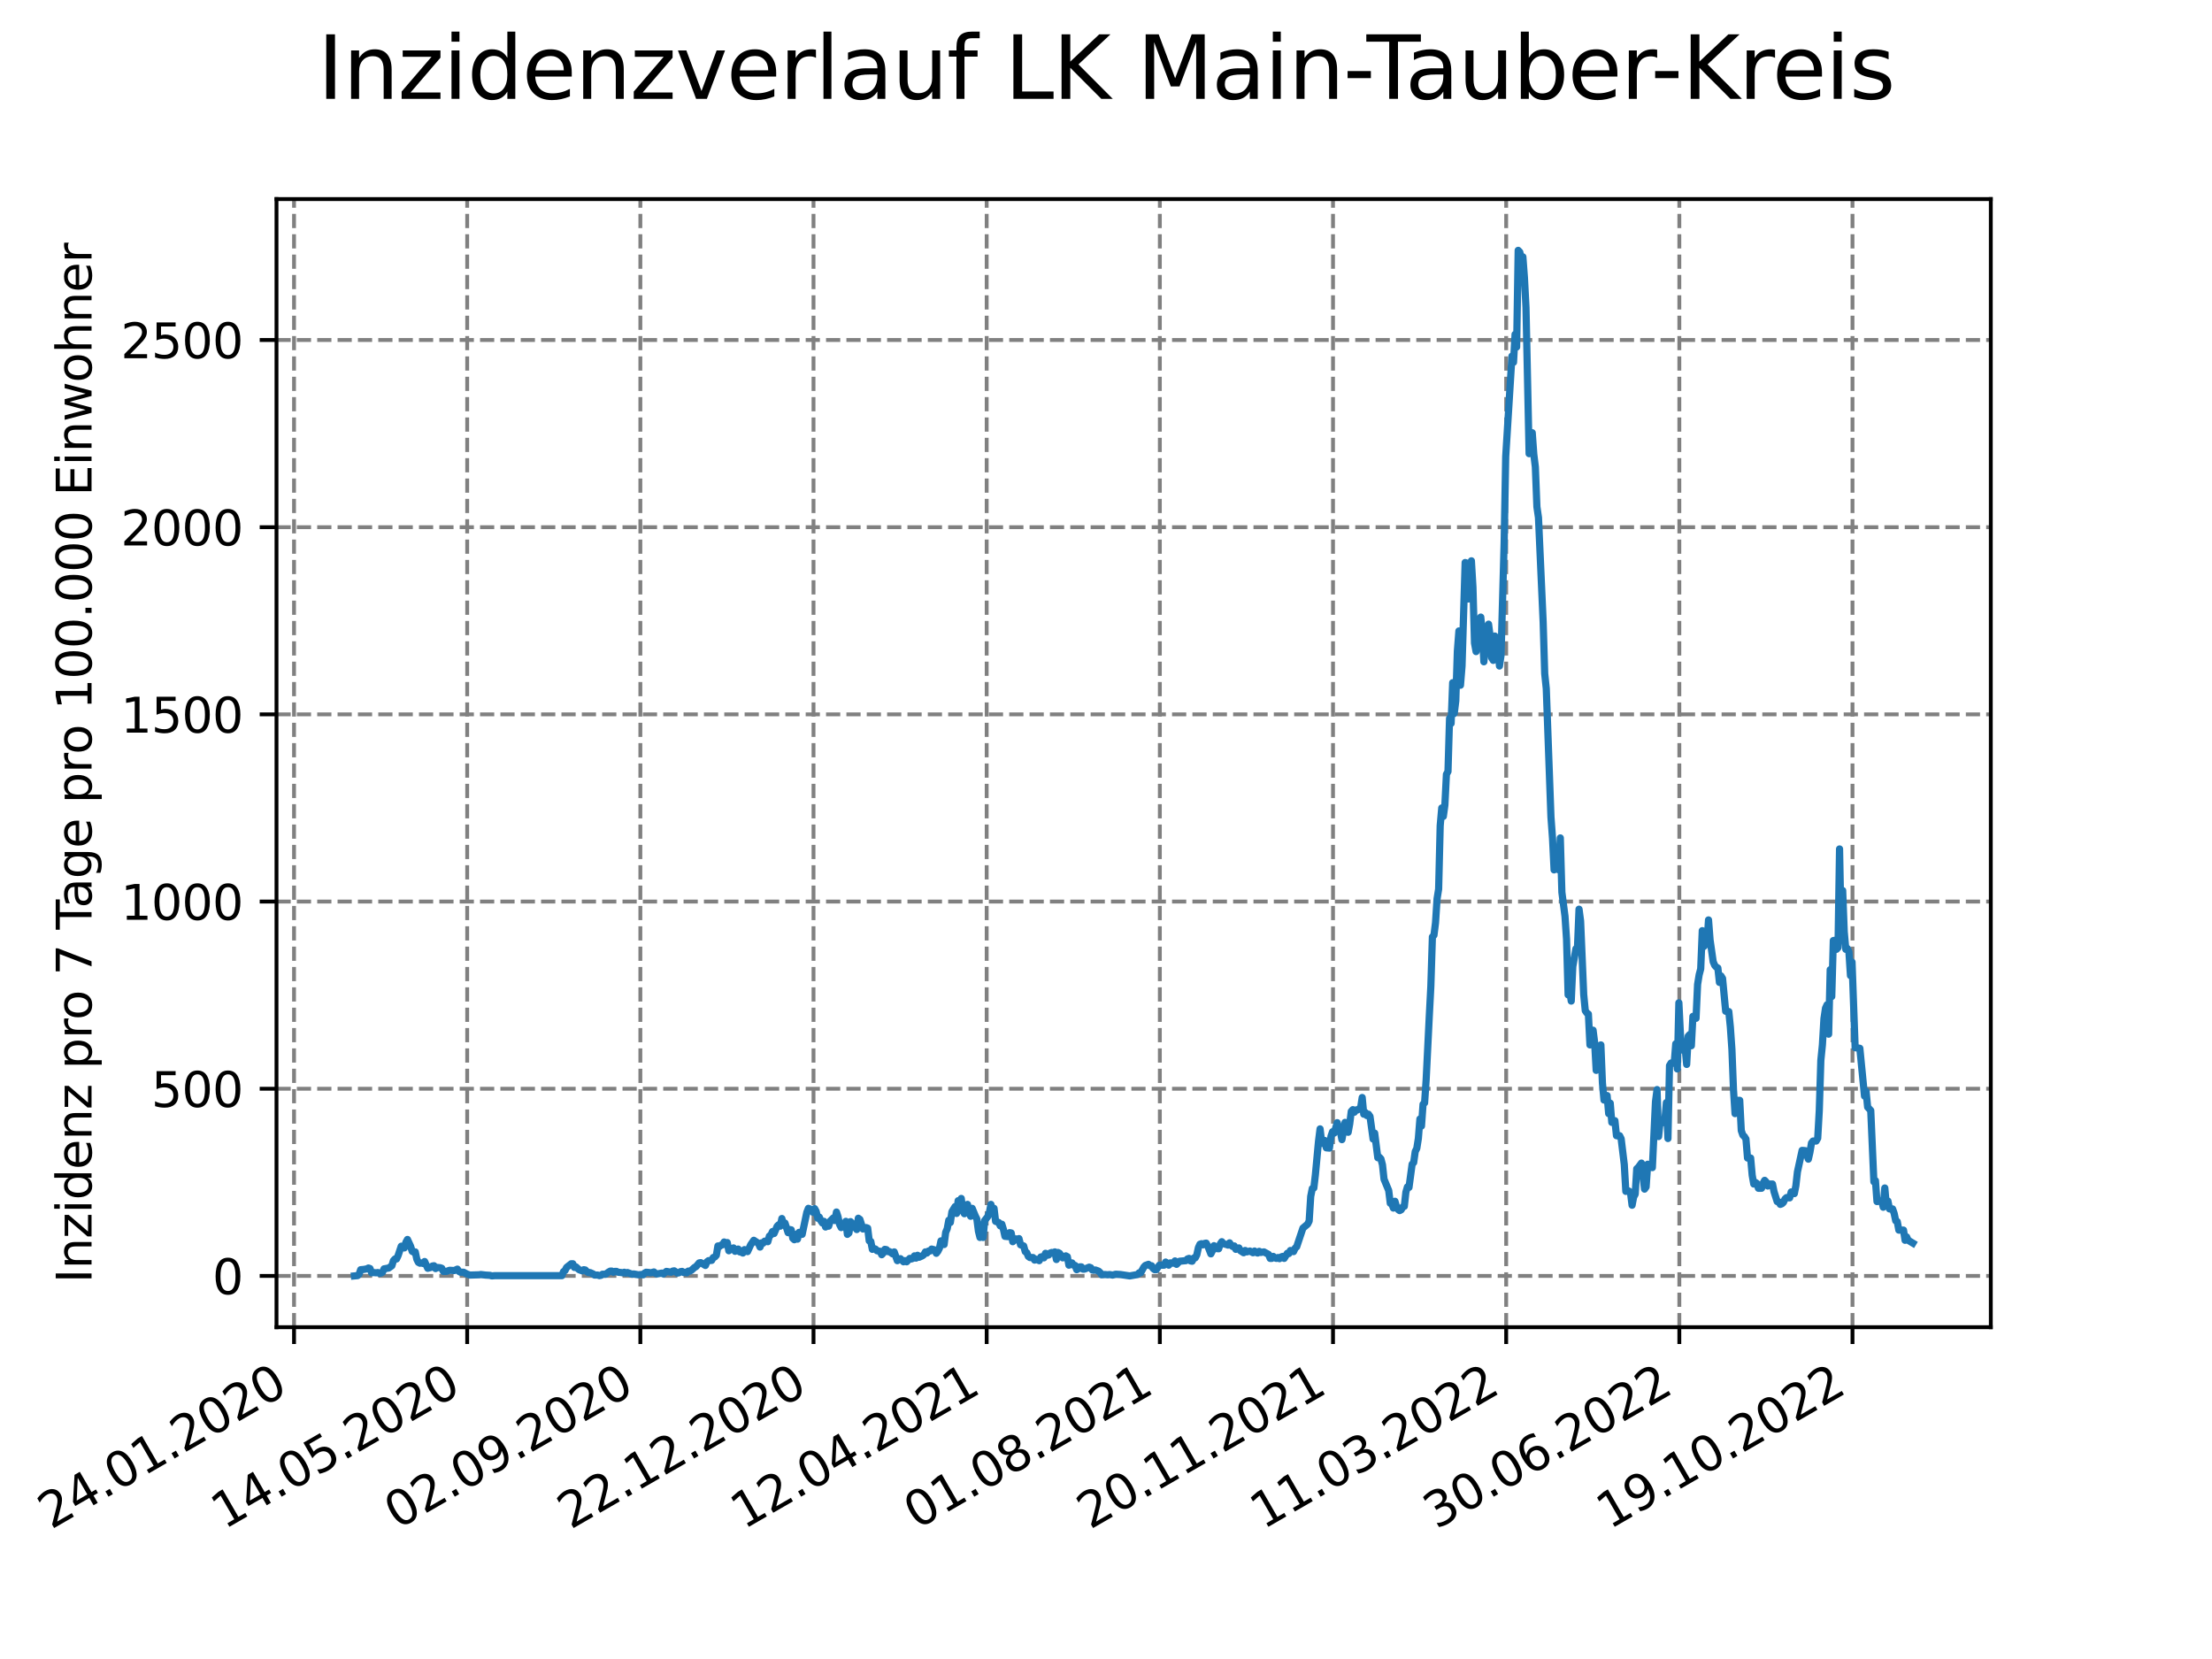 <?xml version="1.0" encoding="utf-8" standalone="no"?>
<!DOCTYPE svg PUBLIC "-//W3C//DTD SVG 1.1//EN"
  "http://www.w3.org/Graphics/SVG/1.1/DTD/svg11.dtd">
<svg xmlns:xlink="http://www.w3.org/1999/xlink" width="460.8pt" height="345.6pt" viewBox="0 0 460.8 345.6" xmlns="http://www.w3.org/2000/svg" version="1.1">
 <defs>
  <style type="text/css">*{stroke-linejoin: round; stroke-linecap: butt}</style>
 </defs>
 <g id="figure_1">
  <g id="patch_1">
   <path d="M 0 345.6 
L 460.8 345.6 
L 460.8 0 
L 0 0 
z
" style="fill: #ffffff"/>
  </g>
  <g id="axes_1">
   <g id="patch_2">
    <path d="M 57.6 276.48 
L 414.72 276.48 
L 414.72 41.472 
L 57.6 41.472 
z
" style="fill: #ffffff"/>
   </g>
   <g id="matplotlib.axis_1">
    <g id="xtick_1">
     <g id="line2d_1">
      <path d="M 61.253 276.48 
L 61.253 41.472 
" clip-path="url(#p95cd5db059)" style="fill: none; stroke-dasharray: 2.96,1.28; stroke-dashoffset: 0; stroke: #808080; stroke-width: 0.8"/>
     </g>
     <g id="line2d_2">
      <defs>
       <path id="m887c479c91" d="M 0 0 
L 0 3.5 
" style="stroke: #000000; stroke-width: 0.8"/>
      </defs>
      <g>
       <use xlink:href="#m887c479c91" x="61.253" y="276.48" style="stroke: #000000; stroke-width: 0.8"/>
      </g>
     </g>
     <g id="text_1">
      <!-- 24.01.2020 -->
      <g transform="translate(10.628 318.689) rotate(-30) scale(0.1 -0.1)">
       <defs>
        <path id="DejaVuSans-32" d="M 1228 531 
L 3431 531 
L 3431 0 
L 469 0 
L 469 531 
Q 828 903 1448 1529 
Q 2069 2156 2228 2338 
Q 2531 2678 2651 2914 
Q 2772 3150 2772 3378 
Q 2772 3750 2511 3984 
Q 2250 4219 1831 4219 
Q 1534 4219 1204 4116 
Q 875 4013 500 3803 
L 500 4441 
Q 881 4594 1212 4672 
Q 1544 4750 1819 4750 
Q 2544 4750 2975 4387 
Q 3406 4025 3406 3419 
Q 3406 3131 3298 2873 
Q 3191 2616 2906 2266 
Q 2828 2175 2409 1742 
Q 1991 1309 1228 531 
z
" transform="scale(0.016)"/>
        <path id="DejaVuSans-34" d="M 2419 4116 
L 825 1625 
L 2419 1625 
L 2419 4116 
z
M 2253 4666 
L 3047 4666 
L 3047 1625 
L 3713 1625 
L 3713 1100 
L 3047 1100 
L 3047 0 
L 2419 0 
L 2419 1100 
L 313 1100 
L 313 1709 
L 2253 4666 
z
" transform="scale(0.016)"/>
        <path id="DejaVuSans-2e" d="M 684 794 
L 1344 794 
L 1344 0 
L 684 0 
L 684 794 
z
" transform="scale(0.016)"/>
        <path id="DejaVuSans-30" d="M 2034 4250 
Q 1547 4250 1301 3770 
Q 1056 3291 1056 2328 
Q 1056 1369 1301 889 
Q 1547 409 2034 409 
Q 2525 409 2770 889 
Q 3016 1369 3016 2328 
Q 3016 3291 2770 3770 
Q 2525 4250 2034 4250 
z
M 2034 4750 
Q 2819 4750 3233 4129 
Q 3647 3509 3647 2328 
Q 3647 1150 3233 529 
Q 2819 -91 2034 -91 
Q 1250 -91 836 529 
Q 422 1150 422 2328 
Q 422 3509 836 4129 
Q 1250 4750 2034 4750 
z
" transform="scale(0.016)"/>
        <path id="DejaVuSans-31" d="M 794 531 
L 1825 531 
L 1825 4091 
L 703 3866 
L 703 4441 
L 1819 4666 
L 2450 4666 
L 2450 531 
L 3481 531 
L 3481 0 
L 794 0 
L 794 531 
z
" transform="scale(0.016)"/>
       </defs>
       <use xlink:href="#DejaVuSans-32"/>
       <use xlink:href="#DejaVuSans-34" x="63.623"/>
       <use xlink:href="#DejaVuSans-2e" x="127.246"/>
       <use xlink:href="#DejaVuSans-30" x="159.033"/>
       <use xlink:href="#DejaVuSans-31" x="222.656"/>
       <use xlink:href="#DejaVuSans-2e" x="286.279"/>
       <use xlink:href="#DejaVuSans-32" x="318.066"/>
       <use xlink:href="#DejaVuSans-30" x="381.689"/>
       <use xlink:href="#DejaVuSans-32" x="445.312"/>
       <use xlink:href="#DejaVuSans-30" x="508.936"/>
      </g>
     </g>
    </g>
    <g id="xtick_2">
     <g id="line2d_3">
      <path d="M 97.326 276.48 
L 97.326 41.472 
" clip-path="url(#p95cd5db059)" style="fill: none; stroke-dasharray: 2.96,1.28; stroke-dashoffset: 0; stroke: #808080; stroke-width: 0.8"/>
     </g>
     <g id="line2d_4">
      <g>
       <use xlink:href="#m887c479c91" x="97.326" y="276.48" style="stroke: #000000; stroke-width: 0.8"/>
      </g>
     </g>
     <g id="text_2">
      <!-- 14.05.2020 -->
      <g transform="translate(46.701 318.689) rotate(-30) scale(0.1 -0.1)">
       <defs>
        <path id="DejaVuSans-35" d="M 691 4666 
L 3169 4666 
L 3169 4134 
L 1269 4134 
L 1269 2991 
Q 1406 3038 1543 3061 
Q 1681 3084 1819 3084 
Q 2600 3084 3056 2656 
Q 3513 2228 3513 1497 
Q 3513 744 3044 326 
Q 2575 -91 1722 -91 
Q 1428 -91 1123 -41 
Q 819 9 494 109 
L 494 744 
Q 775 591 1075 516 
Q 1375 441 1709 441 
Q 2250 441 2565 725 
Q 2881 1009 2881 1497 
Q 2881 1984 2565 2268 
Q 2250 2553 1709 2553 
Q 1456 2553 1204 2497 
Q 953 2441 691 2322 
L 691 4666 
z
" transform="scale(0.016)"/>
       </defs>
       <use xlink:href="#DejaVuSans-31"/>
       <use xlink:href="#DejaVuSans-34" x="63.623"/>
       <use xlink:href="#DejaVuSans-2e" x="127.246"/>
       <use xlink:href="#DejaVuSans-30" x="159.033"/>
       <use xlink:href="#DejaVuSans-35" x="222.656"/>
       <use xlink:href="#DejaVuSans-2e" x="286.279"/>
       <use xlink:href="#DejaVuSans-32" x="318.066"/>
       <use xlink:href="#DejaVuSans-30" x="381.689"/>
       <use xlink:href="#DejaVuSans-32" x="445.312"/>
       <use xlink:href="#DejaVuSans-30" x="508.936"/>
      </g>
     </g>
    </g>
    <g id="xtick_3">
     <g id="line2d_5">
      <path d="M 133.399 276.48 
L 133.399 41.472 
" clip-path="url(#p95cd5db059)" style="fill: none; stroke-dasharray: 2.96,1.28; stroke-dashoffset: 0; stroke: #808080; stroke-width: 0.8"/>
     </g>
     <g id="line2d_6">
      <g>
       <use xlink:href="#m887c479c91" x="133.399" y="276.48" style="stroke: #000000; stroke-width: 0.8"/>
      </g>
     </g>
     <g id="text_3">
      <!-- 02.09.2020 -->
      <g transform="translate(82.774 318.689) rotate(-30) scale(0.1 -0.1)">
       <defs>
        <path id="DejaVuSans-39" d="M 703 97 
L 703 672 
Q 941 559 1184 500 
Q 1428 441 1663 441 
Q 2288 441 2617 861 
Q 2947 1281 2994 2138 
Q 2813 1869 2534 1725 
Q 2256 1581 1919 1581 
Q 1219 1581 811 2004 
Q 403 2428 403 3163 
Q 403 3881 828 4315 
Q 1253 4750 1959 4750 
Q 2769 4750 3195 4129 
Q 3622 3509 3622 2328 
Q 3622 1225 3098 567 
Q 2575 -91 1691 -91 
Q 1453 -91 1209 -44 
Q 966 3 703 97 
z
M 1959 2075 
Q 2384 2075 2632 2365 
Q 2881 2656 2881 3163 
Q 2881 3666 2632 3958 
Q 2384 4250 1959 4250 
Q 1534 4250 1286 3958 
Q 1038 3666 1038 3163 
Q 1038 2656 1286 2365 
Q 1534 2075 1959 2075 
z
" transform="scale(0.016)"/>
       </defs>
       <use xlink:href="#DejaVuSans-30"/>
       <use xlink:href="#DejaVuSans-32" x="63.623"/>
       <use xlink:href="#DejaVuSans-2e" x="127.246"/>
       <use xlink:href="#DejaVuSans-30" x="159.033"/>
       <use xlink:href="#DejaVuSans-39" x="222.656"/>
       <use xlink:href="#DejaVuSans-2e" x="286.279"/>
       <use xlink:href="#DejaVuSans-32" x="318.066"/>
       <use xlink:href="#DejaVuSans-30" x="381.689"/>
       <use xlink:href="#DejaVuSans-32" x="445.312"/>
       <use xlink:href="#DejaVuSans-30" x="508.936"/>
      </g>
     </g>
    </g>
    <g id="xtick_4">
     <g id="line2d_7">
      <path d="M 169.471 276.48 
L 169.471 41.472 
" clip-path="url(#p95cd5db059)" style="fill: none; stroke-dasharray: 2.96,1.28; stroke-dashoffset: 0; stroke: #808080; stroke-width: 0.8"/>
     </g>
     <g id="line2d_8">
      <g>
       <use xlink:href="#m887c479c91" x="169.471" y="276.48" style="stroke: #000000; stroke-width: 0.8"/>
      </g>
     </g>
     <g id="text_4">
      <!-- 22.12.2020 -->
      <g transform="translate(118.846 318.689) rotate(-30) scale(0.1 -0.1)">
       <use xlink:href="#DejaVuSans-32"/>
       <use xlink:href="#DejaVuSans-32" x="63.623"/>
       <use xlink:href="#DejaVuSans-2e" x="127.246"/>
       <use xlink:href="#DejaVuSans-31" x="159.033"/>
       <use xlink:href="#DejaVuSans-32" x="222.656"/>
       <use xlink:href="#DejaVuSans-2e" x="286.279"/>
       <use xlink:href="#DejaVuSans-32" x="318.066"/>
       <use xlink:href="#DejaVuSans-30" x="381.689"/>
       <use xlink:href="#DejaVuSans-32" x="445.312"/>
       <use xlink:href="#DejaVuSans-30" x="508.936"/>
      </g>
     </g>
    </g>
    <g id="xtick_5">
     <g id="line2d_9">
      <path d="M 205.544 276.48 
L 205.544 41.472 
" clip-path="url(#p95cd5db059)" style="fill: none; stroke-dasharray: 2.96,1.28; stroke-dashoffset: 0; stroke: #808080; stroke-width: 0.8"/>
     </g>
     <g id="line2d_10">
      <g>
       <use xlink:href="#m887c479c91" x="205.544" y="276.48" style="stroke: #000000; stroke-width: 0.8"/>
      </g>
     </g>
     <g id="text_5">
      <!-- 12.04.2021 -->
      <g transform="translate(154.919 318.689) rotate(-30) scale(0.1 -0.1)">
       <use xlink:href="#DejaVuSans-31"/>
       <use xlink:href="#DejaVuSans-32" x="63.623"/>
       <use xlink:href="#DejaVuSans-2e" x="127.246"/>
       <use xlink:href="#DejaVuSans-30" x="159.033"/>
       <use xlink:href="#DejaVuSans-34" x="222.656"/>
       <use xlink:href="#DejaVuSans-2e" x="286.279"/>
       <use xlink:href="#DejaVuSans-32" x="318.066"/>
       <use xlink:href="#DejaVuSans-30" x="381.689"/>
       <use xlink:href="#DejaVuSans-32" x="445.312"/>
       <use xlink:href="#DejaVuSans-31" x="508.936"/>
      </g>
     </g>
    </g>
    <g id="xtick_6">
     <g id="line2d_11">
      <path d="M 241.617 276.48 
L 241.617 41.472 
" clip-path="url(#p95cd5db059)" style="fill: none; stroke-dasharray: 2.96,1.28; stroke-dashoffset: 0; stroke: #808080; stroke-width: 0.8"/>
     </g>
     <g id="line2d_12">
      <g>
       <use xlink:href="#m887c479c91" x="241.617" y="276.48" style="stroke: #000000; stroke-width: 0.8"/>
      </g>
     </g>
     <g id="text_6">
      <!-- 01.08.2021 -->
      <g transform="translate(190.992 318.689) rotate(-30) scale(0.1 -0.1)">
       <defs>
        <path id="DejaVuSans-38" d="M 2034 2216 
Q 1584 2216 1326 1975 
Q 1069 1734 1069 1313 
Q 1069 891 1326 650 
Q 1584 409 2034 409 
Q 2484 409 2743 651 
Q 3003 894 3003 1313 
Q 3003 1734 2745 1975 
Q 2488 2216 2034 2216 
z
M 1403 2484 
Q 997 2584 770 2862 
Q 544 3141 544 3541 
Q 544 4100 942 4425 
Q 1341 4750 2034 4750 
Q 2731 4750 3128 4425 
Q 3525 4100 3525 3541 
Q 3525 3141 3298 2862 
Q 3072 2584 2669 2484 
Q 3125 2378 3379 2068 
Q 3634 1759 3634 1313 
Q 3634 634 3220 271 
Q 2806 -91 2034 -91 
Q 1263 -91 848 271 
Q 434 634 434 1313 
Q 434 1759 690 2068 
Q 947 2378 1403 2484 
z
M 1172 3481 
Q 1172 3119 1398 2916 
Q 1625 2713 2034 2713 
Q 2441 2713 2670 2916 
Q 2900 3119 2900 3481 
Q 2900 3844 2670 4047 
Q 2441 4250 2034 4250 
Q 1625 4250 1398 4047 
Q 1172 3844 1172 3481 
z
" transform="scale(0.016)"/>
       </defs>
       <use xlink:href="#DejaVuSans-30"/>
       <use xlink:href="#DejaVuSans-31" x="63.623"/>
       <use xlink:href="#DejaVuSans-2e" x="127.246"/>
       <use xlink:href="#DejaVuSans-30" x="159.033"/>
       <use xlink:href="#DejaVuSans-38" x="222.656"/>
       <use xlink:href="#DejaVuSans-2e" x="286.279"/>
       <use xlink:href="#DejaVuSans-32" x="318.066"/>
       <use xlink:href="#DejaVuSans-30" x="381.689"/>
       <use xlink:href="#DejaVuSans-32" x="445.312"/>
       <use xlink:href="#DejaVuSans-31" x="508.936"/>
      </g>
     </g>
    </g>
    <g id="xtick_7">
     <g id="line2d_13">
      <path d="M 277.69 276.48 
L 277.69 41.472 
" clip-path="url(#p95cd5db059)" style="fill: none; stroke-dasharray: 2.96,1.28; stroke-dashoffset: 0; stroke: #808080; stroke-width: 0.8"/>
     </g>
     <g id="line2d_14">
      <g>
       <use xlink:href="#m887c479c91" x="277.69" y="276.48" style="stroke: #000000; stroke-width: 0.8"/>
      </g>
     </g>
     <g id="text_7">
      <!-- 20.11.2021 -->
      <g transform="translate(227.064 318.689) rotate(-30) scale(0.1 -0.1)">
       <use xlink:href="#DejaVuSans-32"/>
       <use xlink:href="#DejaVuSans-30" x="63.623"/>
       <use xlink:href="#DejaVuSans-2e" x="127.246"/>
       <use xlink:href="#DejaVuSans-31" x="159.033"/>
       <use xlink:href="#DejaVuSans-31" x="222.656"/>
       <use xlink:href="#DejaVuSans-2e" x="286.279"/>
       <use xlink:href="#DejaVuSans-32" x="318.066"/>
       <use xlink:href="#DejaVuSans-30" x="381.689"/>
       <use xlink:href="#DejaVuSans-32" x="445.312"/>
       <use xlink:href="#DejaVuSans-31" x="508.936"/>
      </g>
     </g>
    </g>
    <g id="xtick_8">
     <g id="line2d_15">
      <path d="M 313.762 276.48 
L 313.762 41.472 
" clip-path="url(#p95cd5db059)" style="fill: none; stroke-dasharray: 2.96,1.28; stroke-dashoffset: 0; stroke: #808080; stroke-width: 0.8"/>
     </g>
     <g id="line2d_16">
      <g>
       <use xlink:href="#m887c479c91" x="313.762" y="276.48" style="stroke: #000000; stroke-width: 0.8"/>
      </g>
     </g>
     <g id="text_8">
      <!-- 11.03.2022 -->
      <g transform="translate(263.137 318.689) rotate(-30) scale(0.1 -0.1)">
       <defs>
        <path id="DejaVuSans-33" d="M 2597 2516 
Q 3050 2419 3304 2112 
Q 3559 1806 3559 1356 
Q 3559 666 3084 287 
Q 2609 -91 1734 -91 
Q 1441 -91 1130 -33 
Q 819 25 488 141 
L 488 750 
Q 750 597 1062 519 
Q 1375 441 1716 441 
Q 2309 441 2620 675 
Q 2931 909 2931 1356 
Q 2931 1769 2642 2001 
Q 2353 2234 1838 2234 
L 1294 2234 
L 1294 2753 
L 1863 2753 
Q 2328 2753 2575 2939 
Q 2822 3125 2822 3475 
Q 2822 3834 2567 4026 
Q 2313 4219 1838 4219 
Q 1578 4219 1281 4162 
Q 984 4106 628 3988 
L 628 4550 
Q 988 4650 1302 4700 
Q 1616 4750 1894 4750 
Q 2613 4750 3031 4423 
Q 3450 4097 3450 3541 
Q 3450 3153 3228 2886 
Q 3006 2619 2597 2516 
z
" transform="scale(0.016)"/>
       </defs>
       <use xlink:href="#DejaVuSans-31"/>
       <use xlink:href="#DejaVuSans-31" x="63.623"/>
       <use xlink:href="#DejaVuSans-2e" x="127.246"/>
       <use xlink:href="#DejaVuSans-30" x="159.033"/>
       <use xlink:href="#DejaVuSans-33" x="222.656"/>
       <use xlink:href="#DejaVuSans-2e" x="286.279"/>
       <use xlink:href="#DejaVuSans-32" x="318.066"/>
       <use xlink:href="#DejaVuSans-30" x="381.689"/>
       <use xlink:href="#DejaVuSans-32" x="445.312"/>
       <use xlink:href="#DejaVuSans-32" x="508.936"/>
      </g>
     </g>
    </g>
    <g id="xtick_9">
     <g id="line2d_17">
      <path d="M 349.835 276.48 
L 349.835 41.472 
" clip-path="url(#p95cd5db059)" style="fill: none; stroke-dasharray: 2.96,1.28; stroke-dashoffset: 0; stroke: #808080; stroke-width: 0.8"/>
     </g>
     <g id="line2d_18">
      <g>
       <use xlink:href="#m887c479c91" x="349.835" y="276.48" style="stroke: #000000; stroke-width: 0.8"/>
      </g>
     </g>
     <g id="text_9">
      <!-- 30.06.2022 -->
      <g transform="translate(299.21 318.689) rotate(-30) scale(0.1 -0.1)">
       <defs>
        <path id="DejaVuSans-36" d="M 2113 2584 
Q 1688 2584 1439 2293 
Q 1191 2003 1191 1497 
Q 1191 994 1439 701 
Q 1688 409 2113 409 
Q 2538 409 2786 701 
Q 3034 994 3034 1497 
Q 3034 2003 2786 2293 
Q 2538 2584 2113 2584 
z
M 3366 4563 
L 3366 3988 
Q 3128 4100 2886 4159 
Q 2644 4219 2406 4219 
Q 1781 4219 1451 3797 
Q 1122 3375 1075 2522 
Q 1259 2794 1537 2939 
Q 1816 3084 2150 3084 
Q 2853 3084 3261 2657 
Q 3669 2231 3669 1497 
Q 3669 778 3244 343 
Q 2819 -91 2113 -91 
Q 1303 -91 875 529 
Q 447 1150 447 2328 
Q 447 3434 972 4092 
Q 1497 4750 2381 4750 
Q 2619 4750 2861 4703 
Q 3103 4656 3366 4563 
z
" transform="scale(0.016)"/>
       </defs>
       <use xlink:href="#DejaVuSans-33"/>
       <use xlink:href="#DejaVuSans-30" x="63.623"/>
       <use xlink:href="#DejaVuSans-2e" x="127.246"/>
       <use xlink:href="#DejaVuSans-30" x="159.033"/>
       <use xlink:href="#DejaVuSans-36" x="222.656"/>
       <use xlink:href="#DejaVuSans-2e" x="286.279"/>
       <use xlink:href="#DejaVuSans-32" x="318.066"/>
       <use xlink:href="#DejaVuSans-30" x="381.689"/>
       <use xlink:href="#DejaVuSans-32" x="445.312"/>
       <use xlink:href="#DejaVuSans-32" x="508.936"/>
      </g>
     </g>
    </g>
    <g id="xtick_10">
     <g id="line2d_19">
      <path d="M 385.908 276.48 
L 385.908 41.472 
" clip-path="url(#p95cd5db059)" style="fill: none; stroke-dasharray: 2.96,1.28; stroke-dashoffset: 0; stroke: #808080; stroke-width: 0.8"/>
     </g>
     <g id="line2d_20">
      <g>
       <use xlink:href="#m887c479c91" x="385.908" y="276.48" style="stroke: #000000; stroke-width: 0.8"/>
      </g>
     </g>
     <g id="text_10">
      <!-- 19.10.2022 -->
      <g transform="translate(335.283 318.689) rotate(-30) scale(0.1 -0.1)">
       <use xlink:href="#DejaVuSans-31"/>
       <use xlink:href="#DejaVuSans-39" x="63.623"/>
       <use xlink:href="#DejaVuSans-2e" x="127.246"/>
       <use xlink:href="#DejaVuSans-31" x="159.033"/>
       <use xlink:href="#DejaVuSans-30" x="222.656"/>
       <use xlink:href="#DejaVuSans-2e" x="286.279"/>
       <use xlink:href="#DejaVuSans-32" x="318.066"/>
       <use xlink:href="#DejaVuSans-30" x="381.689"/>
       <use xlink:href="#DejaVuSans-32" x="445.312"/>
       <use xlink:href="#DejaVuSans-32" x="508.936"/>
      </g>
     </g>
    </g>
   </g>
   <g id="matplotlib.axis_2">
    <g id="ytick_1">
     <g id="line2d_21">
      <path d="M 57.6 265.798 
L 414.72 265.798 
" clip-path="url(#p95cd5db059)" style="fill: none; stroke-dasharray: 2.96,1.28; stroke-dashoffset: 0; stroke: #808080; stroke-width: 0.8"/>
     </g>
     <g id="line2d_22">
      <defs>
       <path id="m76f3961447" d="M 0 0 
L -3.5 0 
" style="stroke: #000000; stroke-width: 0.8"/>
      </defs>
      <g>
       <use xlink:href="#m76f3961447" x="57.6" y="265.798" style="stroke: #000000; stroke-width: 0.8"/>
      </g>
     </g>
     <g id="text_11">
      <!-- 0 -->
      <g transform="translate(44.237 269.597) scale(0.1 -0.1)">
       <use xlink:href="#DejaVuSans-30"/>
      </g>
     </g>
    </g>
    <g id="ytick_2">
     <g id="line2d_23">
      <path d="M 57.6 226.804 
L 414.72 226.804 
" clip-path="url(#p95cd5db059)" style="fill: none; stroke-dasharray: 2.96,1.28; stroke-dashoffset: 0; stroke: #808080; stroke-width: 0.8"/>
     </g>
     <g id="line2d_24">
      <g>
       <use xlink:href="#m76f3961447" x="57.6" y="226.804" style="stroke: #000000; stroke-width: 0.8"/>
      </g>
     </g>
     <g id="text_12">
      <!-- 500 -->
      <g transform="translate(31.512 230.603) scale(0.1 -0.1)">
       <use xlink:href="#DejaVuSans-35"/>
       <use xlink:href="#DejaVuSans-30" x="63.623"/>
       <use xlink:href="#DejaVuSans-30" x="127.246"/>
      </g>
     </g>
    </g>
    <g id="ytick_3">
     <g id="line2d_25">
      <path d="M 57.6 187.81 
L 414.72 187.81 
" clip-path="url(#p95cd5db059)" style="fill: none; stroke-dasharray: 2.96,1.28; stroke-dashoffset: 0; stroke: #808080; stroke-width: 0.8"/>
     </g>
     <g id="line2d_26">
      <g>
       <use xlink:href="#m76f3961447" x="57.6" y="187.81" style="stroke: #000000; stroke-width: 0.8"/>
      </g>
     </g>
     <g id="text_13">
      <!-- 1000 -->
      <g transform="translate(25.15 191.609) scale(0.1 -0.1)">
       <use xlink:href="#DejaVuSans-31"/>
       <use xlink:href="#DejaVuSans-30" x="63.623"/>
       <use xlink:href="#DejaVuSans-30" x="127.246"/>
       <use xlink:href="#DejaVuSans-30" x="190.869"/>
      </g>
     </g>
    </g>
    <g id="ytick_4">
     <g id="line2d_27">
      <path d="M 57.6 148.816 
L 414.72 148.816 
" clip-path="url(#p95cd5db059)" style="fill: none; stroke-dasharray: 2.96,1.28; stroke-dashoffset: 0; stroke: #808080; stroke-width: 0.8"/>
     </g>
     <g id="line2d_28">
      <g>
       <use xlink:href="#m76f3961447" x="57.6" y="148.816" style="stroke: #000000; stroke-width: 0.8"/>
      </g>
     </g>
     <g id="text_14">
      <!-- 1500 -->
      <g transform="translate(25.15 152.615) scale(0.1 -0.1)">
       <use xlink:href="#DejaVuSans-31"/>
       <use xlink:href="#DejaVuSans-35" x="63.623"/>
       <use xlink:href="#DejaVuSans-30" x="127.246"/>
       <use xlink:href="#DejaVuSans-30" x="190.869"/>
      </g>
     </g>
    </g>
    <g id="ytick_5">
     <g id="line2d_29">
      <path d="M 57.6 109.822 
L 414.72 109.822 
" clip-path="url(#p95cd5db059)" style="fill: none; stroke-dasharray: 2.96,1.28; stroke-dashoffset: 0; stroke: #808080; stroke-width: 0.8"/>
     </g>
     <g id="line2d_30">
      <g>
       <use xlink:href="#m76f3961447" x="57.6" y="109.822" style="stroke: #000000; stroke-width: 0.8"/>
      </g>
     </g>
     <g id="text_15">
      <!-- 2000 -->
      <g transform="translate(25.15 113.621) scale(0.1 -0.1)">
       <use xlink:href="#DejaVuSans-32"/>
       <use xlink:href="#DejaVuSans-30" x="63.623"/>
       <use xlink:href="#DejaVuSans-30" x="127.246"/>
       <use xlink:href="#DejaVuSans-30" x="190.869"/>
      </g>
     </g>
    </g>
    <g id="ytick_6">
     <g id="line2d_31">
      <path d="M 57.6 70.828 
L 414.72 70.828 
" clip-path="url(#p95cd5db059)" style="fill: none; stroke-dasharray: 2.96,1.28; stroke-dashoffset: 0; stroke: #808080; stroke-width: 0.8"/>
     </g>
     <g id="line2d_32">
      <g>
       <use xlink:href="#m76f3961447" x="57.6" y="70.828" style="stroke: #000000; stroke-width: 0.8"/>
      </g>
     </g>
     <g id="text_16">
      <!-- 2500 -->
      <g transform="translate(25.15 74.627) scale(0.1 -0.1)">
       <use xlink:href="#DejaVuSans-32"/>
       <use xlink:href="#DejaVuSans-35" x="63.623"/>
       <use xlink:href="#DejaVuSans-30" x="127.246"/>
       <use xlink:href="#DejaVuSans-30" x="190.869"/>
      </g>
     </g>
    </g>
    <g id="text_17">
     <!-- Inzidenz pro 7 Tage pro 100.000 Einwohner -->
     <g transform="translate(19.07 267.301) rotate(-90) scale(0.1 -0.1)">
      <defs>
       <path id="DejaVuSans-49" d="M 628 4666 
L 1259 4666 
L 1259 0 
L 628 0 
L 628 4666 
z
" transform="scale(0.016)"/>
       <path id="DejaVuSans-6e" d="M 3513 2113 
L 3513 0 
L 2938 0 
L 2938 2094 
Q 2938 2591 2744 2837 
Q 2550 3084 2163 3084 
Q 1697 3084 1428 2787 
Q 1159 2491 1159 1978 
L 1159 0 
L 581 0 
L 581 3500 
L 1159 3500 
L 1159 2956 
Q 1366 3272 1645 3428 
Q 1925 3584 2291 3584 
Q 2894 3584 3203 3211 
Q 3513 2838 3513 2113 
z
" transform="scale(0.016)"/>
       <path id="DejaVuSans-7a" d="M 353 3500 
L 3084 3500 
L 3084 2975 
L 922 459 
L 3084 459 
L 3084 0 
L 275 0 
L 275 525 
L 2438 3041 
L 353 3041 
L 353 3500 
z
" transform="scale(0.016)"/>
       <path id="DejaVuSans-69" d="M 603 3500 
L 1178 3500 
L 1178 0 
L 603 0 
L 603 3500 
z
M 603 4863 
L 1178 4863 
L 1178 4134 
L 603 4134 
L 603 4863 
z
" transform="scale(0.016)"/>
       <path id="DejaVuSans-64" d="M 2906 2969 
L 2906 4863 
L 3481 4863 
L 3481 0 
L 2906 0 
L 2906 525 
Q 2725 213 2448 61 
Q 2172 -91 1784 -91 
Q 1150 -91 751 415 
Q 353 922 353 1747 
Q 353 2572 751 3078 
Q 1150 3584 1784 3584 
Q 2172 3584 2448 3432 
Q 2725 3281 2906 2969 
z
M 947 1747 
Q 947 1113 1208 752 
Q 1469 391 1925 391 
Q 2381 391 2643 752 
Q 2906 1113 2906 1747 
Q 2906 2381 2643 2742 
Q 2381 3103 1925 3103 
Q 1469 3103 1208 2742 
Q 947 2381 947 1747 
z
" transform="scale(0.016)"/>
       <path id="DejaVuSans-65" d="M 3597 1894 
L 3597 1613 
L 953 1613 
Q 991 1019 1311 708 
Q 1631 397 2203 397 
Q 2534 397 2845 478 
Q 3156 559 3463 722 
L 3463 178 
Q 3153 47 2828 -22 
Q 2503 -91 2169 -91 
Q 1331 -91 842 396 
Q 353 884 353 1716 
Q 353 2575 817 3079 
Q 1281 3584 2069 3584 
Q 2775 3584 3186 3129 
Q 3597 2675 3597 1894 
z
M 3022 2063 
Q 3016 2534 2758 2815 
Q 2500 3097 2075 3097 
Q 1594 3097 1305 2825 
Q 1016 2553 972 2059 
L 3022 2063 
z
" transform="scale(0.016)"/>
       <path id="DejaVuSans-20" transform="scale(0.016)"/>
       <path id="DejaVuSans-70" d="M 1159 525 
L 1159 -1331 
L 581 -1331 
L 581 3500 
L 1159 3500 
L 1159 2969 
Q 1341 3281 1617 3432 
Q 1894 3584 2278 3584 
Q 2916 3584 3314 3078 
Q 3713 2572 3713 1747 
Q 3713 922 3314 415 
Q 2916 -91 2278 -91 
Q 1894 -91 1617 61 
Q 1341 213 1159 525 
z
M 3116 1747 
Q 3116 2381 2855 2742 
Q 2594 3103 2138 3103 
Q 1681 3103 1420 2742 
Q 1159 2381 1159 1747 
Q 1159 1113 1420 752 
Q 1681 391 2138 391 
Q 2594 391 2855 752 
Q 3116 1113 3116 1747 
z
" transform="scale(0.016)"/>
       <path id="DejaVuSans-72" d="M 2631 2963 
Q 2534 3019 2420 3045 
Q 2306 3072 2169 3072 
Q 1681 3072 1420 2755 
Q 1159 2438 1159 1844 
L 1159 0 
L 581 0 
L 581 3500 
L 1159 3500 
L 1159 2956 
Q 1341 3275 1631 3429 
Q 1922 3584 2338 3584 
Q 2397 3584 2469 3576 
Q 2541 3569 2628 3553 
L 2631 2963 
z
" transform="scale(0.016)"/>
       <path id="DejaVuSans-6f" d="M 1959 3097 
Q 1497 3097 1228 2736 
Q 959 2375 959 1747 
Q 959 1119 1226 758 
Q 1494 397 1959 397 
Q 2419 397 2687 759 
Q 2956 1122 2956 1747 
Q 2956 2369 2687 2733 
Q 2419 3097 1959 3097 
z
M 1959 3584 
Q 2709 3584 3137 3096 
Q 3566 2609 3566 1747 
Q 3566 888 3137 398 
Q 2709 -91 1959 -91 
Q 1206 -91 779 398 
Q 353 888 353 1747 
Q 353 2609 779 3096 
Q 1206 3584 1959 3584 
z
" transform="scale(0.016)"/>
       <path id="DejaVuSans-37" d="M 525 4666 
L 3525 4666 
L 3525 4397 
L 1831 0 
L 1172 0 
L 2766 4134 
L 525 4134 
L 525 4666 
z
" transform="scale(0.016)"/>
       <path id="DejaVuSans-54" d="M -19 4666 
L 3928 4666 
L 3928 4134 
L 2272 4134 
L 2272 0 
L 1638 0 
L 1638 4134 
L -19 4134 
L -19 4666 
z
" transform="scale(0.016)"/>
       <path id="DejaVuSans-61" d="M 2194 1759 
Q 1497 1759 1228 1600 
Q 959 1441 959 1056 
Q 959 750 1161 570 
Q 1363 391 1709 391 
Q 2188 391 2477 730 
Q 2766 1069 2766 1631 
L 2766 1759 
L 2194 1759 
z
M 3341 1997 
L 3341 0 
L 2766 0 
L 2766 531 
Q 2569 213 2275 61 
Q 1981 -91 1556 -91 
Q 1019 -91 701 211 
Q 384 513 384 1019 
Q 384 1609 779 1909 
Q 1175 2209 1959 2209 
L 2766 2209 
L 2766 2266 
Q 2766 2663 2505 2880 
Q 2244 3097 1772 3097 
Q 1472 3097 1187 3025 
Q 903 2953 641 2809 
L 641 3341 
Q 956 3463 1253 3523 
Q 1550 3584 1831 3584 
Q 2591 3584 2966 3190 
Q 3341 2797 3341 1997 
z
" transform="scale(0.016)"/>
       <path id="DejaVuSans-67" d="M 2906 1791 
Q 2906 2416 2648 2759 
Q 2391 3103 1925 3103 
Q 1463 3103 1205 2759 
Q 947 2416 947 1791 
Q 947 1169 1205 825 
Q 1463 481 1925 481 
Q 2391 481 2648 825 
Q 2906 1169 2906 1791 
z
M 3481 434 
Q 3481 -459 3084 -895 
Q 2688 -1331 1869 -1331 
Q 1566 -1331 1297 -1286 
Q 1028 -1241 775 -1147 
L 775 -588 
Q 1028 -725 1275 -790 
Q 1522 -856 1778 -856 
Q 2344 -856 2625 -561 
Q 2906 -266 2906 331 
L 2906 616 
Q 2728 306 2450 153 
Q 2172 0 1784 0 
Q 1141 0 747 490 
Q 353 981 353 1791 
Q 353 2603 747 3093 
Q 1141 3584 1784 3584 
Q 2172 3584 2450 3431 
Q 2728 3278 2906 2969 
L 2906 3500 
L 3481 3500 
L 3481 434 
z
" transform="scale(0.016)"/>
       <path id="DejaVuSans-45" d="M 628 4666 
L 3578 4666 
L 3578 4134 
L 1259 4134 
L 1259 2753 
L 3481 2753 
L 3481 2222 
L 1259 2222 
L 1259 531 
L 3634 531 
L 3634 0 
L 628 0 
L 628 4666 
z
" transform="scale(0.016)"/>
       <path id="DejaVuSans-77" d="M 269 3500 
L 844 3500 
L 1563 769 
L 2278 3500 
L 2956 3500 
L 3675 769 
L 4391 3500 
L 4966 3500 
L 4050 0 
L 3372 0 
L 2619 2869 
L 1863 0 
L 1184 0 
L 269 3500 
z
" transform="scale(0.016)"/>
       <path id="DejaVuSans-68" d="M 3513 2113 
L 3513 0 
L 2938 0 
L 2938 2094 
Q 2938 2591 2744 2837 
Q 2550 3084 2163 3084 
Q 1697 3084 1428 2787 
Q 1159 2491 1159 1978 
L 1159 0 
L 581 0 
L 581 4863 
L 1159 4863 
L 1159 2956 
Q 1366 3272 1645 3428 
Q 1925 3584 2291 3584 
Q 2894 3584 3203 3211 
Q 3513 2838 3513 2113 
z
" transform="scale(0.016)"/>
      </defs>
      <use xlink:href="#DejaVuSans-49"/>
      <use xlink:href="#DejaVuSans-6e" x="29.492"/>
      <use xlink:href="#DejaVuSans-7a" x="92.871"/>
      <use xlink:href="#DejaVuSans-69" x="145.361"/>
      <use xlink:href="#DejaVuSans-64" x="173.145"/>
      <use xlink:href="#DejaVuSans-65" x="236.621"/>
      <use xlink:href="#DejaVuSans-6e" x="298.145"/>
      <use xlink:href="#DejaVuSans-7a" x="361.523"/>
      <use xlink:href="#DejaVuSans-20" x="414.014"/>
      <use xlink:href="#DejaVuSans-70" x="445.801"/>
      <use xlink:href="#DejaVuSans-72" x="509.277"/>
      <use xlink:href="#DejaVuSans-6f" x="548.141"/>
      <use xlink:href="#DejaVuSans-20" x="609.322"/>
      <use xlink:href="#DejaVuSans-37" x="641.109"/>
      <use xlink:href="#DejaVuSans-20" x="704.732"/>
      <use xlink:href="#DejaVuSans-54" x="736.52"/>
      <use xlink:href="#DejaVuSans-61" x="781.104"/>
      <use xlink:href="#DejaVuSans-67" x="842.383"/>
      <use xlink:href="#DejaVuSans-65" x="905.859"/>
      <use xlink:href="#DejaVuSans-20" x="967.383"/>
      <use xlink:href="#DejaVuSans-70" x="999.17"/>
      <use xlink:href="#DejaVuSans-72" x="1062.646"/>
      <use xlink:href="#DejaVuSans-6f" x="1101.51"/>
      <use xlink:href="#DejaVuSans-20" x="1162.691"/>
      <use xlink:href="#DejaVuSans-31" x="1194.479"/>
      <use xlink:href="#DejaVuSans-30" x="1258.102"/>
      <use xlink:href="#DejaVuSans-30" x="1321.725"/>
      <use xlink:href="#DejaVuSans-2e" x="1385.348"/>
      <use xlink:href="#DejaVuSans-30" x="1417.135"/>
      <use xlink:href="#DejaVuSans-30" x="1480.758"/>
      <use xlink:href="#DejaVuSans-30" x="1544.381"/>
      <use xlink:href="#DejaVuSans-20" x="1608.004"/>
      <use xlink:href="#DejaVuSans-45" x="1639.791"/>
      <use xlink:href="#DejaVuSans-69" x="1702.975"/>
      <use xlink:href="#DejaVuSans-6e" x="1730.758"/>
      <use xlink:href="#DejaVuSans-77" x="1794.137"/>
      <use xlink:href="#DejaVuSans-6f" x="1875.924"/>
      <use xlink:href="#DejaVuSans-68" x="1937.105"/>
      <use xlink:href="#DejaVuSans-6e" x="2000.484"/>
      <use xlink:href="#DejaVuSans-65" x="2063.863"/>
      <use xlink:href="#DejaVuSans-72" x="2125.387"/>
     </g>
    </g>
   </g>
   <g id="line2d_33">
    <path d="M 73.833 265.798 
L 74.483 265.739 
L 74.808 265.444 
L 75.133 264.502 
L 75.783 264.443 
L 76.433 264.325 
L 76.758 264.149 
L 77.083 264.266 
L 77.408 265.15 
L 77.732 265.091 
L 78.382 265.15 
L 78.707 265.091 
L 79.032 265.268 
L 79.357 265.209 
L 79.682 265.032 
L 80.007 264.325 
L 80.982 264.149 
L 81.632 263.677 
L 81.957 262.617 
L 82.282 262.264 
L 82.607 262.264 
L 82.932 261.557 
L 83.582 259.613 
L 83.907 259.613 
L 84.232 259.966 
L 84.557 258.788 
L 84.882 258.199 
L 85.532 259.613 
L 85.857 260.673 
L 86.182 260.85 
L 86.507 260.791 
L 86.832 262.323 
L 87.157 262.97 
L 87.482 263.147 
L 87.807 263.088 
L 88.132 263.206 
L 88.457 262.794 
L 89.107 264.207 
L 89.757 264.031 
L 90.082 263.736 
L 90.407 263.677 
L 90.732 264.266 
L 91.057 264.031 
L 91.707 264.09 
L 92.032 264.207 
L 92.357 264.855 
L 93.007 264.855 
L 93.656 264.62 
L 94.631 264.679 
L 95.281 264.384 
L 95.606 264.855 
L 95.931 265.032 
L 96.581 265.032 
L 97.231 265.385 
L 97.881 265.621 
L 99.831 265.562 
L 100.156 265.503 
L 101.131 265.621 
L 102.106 265.68 
L 102.431 265.798 
L 103.081 265.739 
L 117.055 265.739 
L 117.38 264.914 
L 117.705 264.679 
L 118.03 264.031 
L 119.005 263.265 
L 119.33 263.265 
L 119.655 264.031 
L 119.98 263.913 
L 120.63 264.502 
L 121.28 264.738 
L 121.605 264.502 
L 121.93 264.561 
L 122.255 264.914 
L 122.58 265.091 
L 122.905 265.091 
L 123.555 265.385 
L 123.88 265.621 
L 124.53 265.621 
L 124.855 265.739 
L 125.179 265.68 
L 125.504 265.444 
L 126.154 265.444 
L 126.804 264.973 
L 127.129 264.796 
L 127.454 264.796 
L 127.779 265.032 
L 128.104 264.855 
L 128.429 264.855 
L 128.754 265.032 
L 129.404 265.091 
L 129.729 265.15 
L 130.054 265.032 
L 130.379 265.209 
L 130.704 265.091 
L 131.679 265.444 
L 132.004 265.385 
L 132.654 265.503 
L 132.979 265.562 
L 133.629 265.503 
L 133.954 265.562 
L 134.279 265.209 
L 134.604 265.032 
L 135.254 265.091 
L 135.579 265.15 
L 136.229 264.973 
L 136.554 265.268 
L 136.879 265.385 
L 137.854 265.209 
L 138.179 265.385 
L 138.829 264.855 
L 139.804 265.032 
L 140.129 264.796 
L 140.454 264.738 
L 141.103 265.209 
L 141.428 265.15 
L 141.753 264.914 
L 142.078 264.855 
L 142.403 265.091 
L 142.728 265.032 
L 143.053 265.15 
L 143.378 264.796 
L 143.703 264.796 
L 144.028 264.62 
L 144.678 264.031 
L 145.003 263.854 
L 145.653 263.088 
L 145.978 263.029 
L 146.953 263.618 
L 147.278 262.853 
L 147.603 262.617 
L 148.253 262.558 
L 148.578 261.969 
L 148.903 261.851 
L 149.228 261.498 
L 149.553 259.554 
L 149.878 259.672 
L 150.203 259.377 
L 150.528 259.318 
L 150.853 258.729 
L 151.178 258.906 
L 151.503 258.847 
L 151.828 260.555 
L 152.153 260.202 
L 152.478 260.261 
L 152.803 259.966 
L 153.128 260.673 
L 153.778 260.202 
L 154.103 260.791 
L 154.428 260.85 
L 154.753 261.027 
L 155.078 260.32 
L 155.728 260.732 
L 156.378 259.318 
L 157.027 258.376 
L 158.002 259.024 
L 158.327 259.79 
L 158.652 258.906 
L 158.977 258.965 
L 159.302 258.553 
L 159.627 258.553 
L 159.952 258.67 
L 160.277 257.492 
L 160.602 257.257 
L 160.927 256.55 
L 161.252 256.962 
L 161.902 255.431 
L 162.227 255.136 
L 162.552 255.431 
L 162.877 253.84 
L 163.202 255.018 
L 163.527 254.783 
L 164.177 256.786 
L 164.502 256.138 
L 164.827 256.197 
L 165.152 257.964 
L 165.477 258.258 
L 165.802 257.139 
L 166.127 258.14 
L 166.452 256.727 
L 166.777 256.727 
L 167.102 257.139 
L 168.077 252.544 
L 168.402 251.72 
L 168.727 251.838 
L 169.377 252.544 
L 169.702 251.779 
L 170.027 252.368 
L 170.352 253.781 
L 170.677 253.546 
L 171.002 254.312 
L 171.327 254.783 
L 171.652 254.429 
L 171.977 255.607 
L 172.302 255.431 
L 172.627 255.431 
L 172.951 254.371 
L 173.601 253.723 
L 173.926 254.253 
L 174.251 252.486 
L 174.576 253.487 
L 174.901 255.077 
L 175.226 255.725 
L 175.876 255.136 
L 176.201 254.429 
L 176.526 257.139 
L 176.851 256.844 
L 177.176 254.488 
L 177.501 254.842 
L 177.826 255.666 
L 178.151 255.666 
L 178.476 256.138 
L 178.801 253.781 
L 179.126 254.017 
L 179.776 256.02 
L 180.101 255.784 
L 180.426 255.725 
L 180.751 255.843 
L 181.076 258.494 
L 181.401 258.612 
L 181.726 260.261 
L 182.051 260.084 
L 182.376 260.202 
L 182.701 260.555 
L 183.351 260.673 
L 183.676 261.38 
L 184.001 261.027 
L 184.326 260.261 
L 184.651 260.32 
L 184.976 260.732 
L 185.301 260.732 
L 185.951 261.203 
L 186.276 260.791 
L 186.926 262.617 
L 187.251 262.323 
L 187.576 262.205 
L 188.226 262.853 
L 188.55 262.617 
L 188.875 262.853 
L 189.525 262.146 
L 189.85 262.264 
L 190.175 262.146 
L 190.5 261.616 
L 190.825 262.087 
L 191.15 261.498 
L 191.475 261.91 
L 192.125 261.616 
L 192.45 261.38 
L 192.775 260.791 
L 193.1 261.027 
L 193.425 260.614 
L 193.75 260.614 
L 194.075 260.202 
L 194.725 260.379 
L 195.05 261.086 
L 195.375 260.673 
L 195.7 260.025 
L 196.025 258.494 
L 196.35 259.201 
L 196.675 259.26 
L 197 256.727 
L 197.325 255.961 
L 197.65 254.194 
L 197.975 254.665 
L 198.3 252.427 
L 198.95 251.366 
L 199.275 252.78 
L 199.6 250.129 
L 199.925 250.66 
L 200.25 249.658 
L 200.575 252.309 
L 200.9 252.839 
L 201.225 252.544 
L 201.55 250.895 
L 201.875 252.603 
L 202.2 253.369 
L 202.525 251.72 
L 203.175 253.31 
L 203.5 253.958 
L 203.825 256.491 
L 204.15 257.787 
L 204.474 255.136 
L 204.799 257.787 
L 205.124 254.253 
L 205.774 253.428 
L 206.099 252.603 
L 206.424 250.895 
L 206.749 252.25 
L 207.074 251.72 
L 207.399 254.429 
L 208.049 254.665 
L 208.374 255.372 
L 208.699 255.018 
L 209.024 256.079 
L 209.349 257.551 
L 209.999 257.61 
L 210.324 256.786 
L 210.649 256.844 
L 210.974 258.67 
L 211.624 258.081 
L 211.949 258.14 
L 212.274 258.023 
L 212.599 259.318 
L 213.249 259.554 
L 213.574 260.732 
L 213.899 260.968 
L 214.224 261.733 
L 214.549 261.969 
L 215.199 261.969 
L 215.524 262.499 
L 215.849 262.323 
L 216.499 262.617 
L 216.824 261.851 
L 217.149 261.792 
L 217.474 262.028 
L 217.799 261.086 
L 218.124 261.498 
L 218.449 261.439 
L 218.774 261.027 
L 219.099 260.909 
L 219.424 260.968 
L 219.749 260.791 
L 220.074 262.381 
L 220.398 260.909 
L 220.723 261.086 
L 221.373 262.028 
L 221.698 261.969 
L 222.023 261.616 
L 222.348 261.792 
L 222.673 263.559 
L 222.998 263.442 
L 223.323 263.088 
L 223.648 263.559 
L 223.973 263.618 
L 224.298 264.502 
L 224.623 264.325 
L 224.948 263.913 
L 225.273 263.913 
L 225.598 264.384 
L 225.923 264.384 
L 226.898 263.972 
L 227.223 264.09 
L 227.548 264.561 
L 227.873 264.62 
L 228.198 264.561 
L 228.848 264.796 
L 229.173 265.091 
L 229.498 265.562 
L 230.148 265.503 
L 230.798 265.562 
L 231.123 265.503 
L 231.773 265.621 
L 232.423 265.444 
L 233.398 265.503 
L 235.348 265.798 
L 236.972 265.503 
L 237.297 265.15 
L 237.622 265.15 
L 238.272 263.972 
L 238.597 263.618 
L 239.247 263.383 
L 239.572 263.677 
L 239.897 263.677 
L 240.222 264.266 
L 240.547 264.502 
L 240.872 264.502 
L 241.522 263.559 
L 242.497 263.559 
L 242.822 262.912 
L 243.147 263.147 
L 243.472 263.559 
L 243.797 263.088 
L 244.447 263.147 
L 244.772 262.676 
L 245.097 263.383 
L 245.747 262.735 
L 246.397 262.676 
L 247.047 262.617 
L 247.372 262.264 
L 247.697 262.146 
L 248.022 262.676 
L 248.347 262.735 
L 248.672 262.087 
L 248.997 262.028 
L 249.322 261.38 
L 249.647 259.907 
L 249.972 259.201 
L 250.297 259.083 
L 250.622 259.318 
L 250.947 259.024 
L 251.272 258.965 
L 251.597 259.554 
L 252.246 261.203 
L 252.571 260.555 
L 252.896 259.495 
L 253.221 260.084 
L 253.871 260.143 
L 254.196 259.142 
L 254.521 258.67 
L 254.846 259.083 
L 255.496 259.26 
L 255.821 259.377 
L 256.146 258.906 
L 256.471 259.436 
L 256.796 259.672 
L 257.121 259.554 
L 257.446 260.261 
L 258.096 259.966 
L 258.421 260.555 
L 259.071 260.968 
L 259.396 260.496 
L 259.721 260.791 
L 260.371 260.614 
L 261.021 260.968 
L 261.346 260.614 
L 261.671 260.909 
L 261.996 261.027 
L 262.321 260.673 
L 262.646 260.909 
L 263.296 260.791 
L 264.271 261.321 
L 264.596 262.146 
L 264.921 262.146 
L 265.246 261.733 
L 265.571 262.028 
L 265.896 262.146 
L 266.221 261.969 
L 266.546 262.205 
L 266.871 261.851 
L 267.196 261.733 
L 267.521 262.146 
L 268.17 261.086 
L 268.495 261.144 
L 268.82 260.496 
L 269.47 260.732 
L 269.795 260.025 
L 270.12 259.731 
L 271.42 255.843 
L 272.395 255.018 
L 272.72 254.371 
L 273.045 249.246 
L 273.37 247.597 
L 273.695 247.479 
L 274.02 244.71 
L 274.67 237.76 
L 274.995 235.168 
L 275.32 237.877 
L 275.645 238.231 
L 275.97 237.583 
L 276.295 239.114 
L 276.945 239.173 
L 277.27 236.699 
L 277.595 235.757 
L 277.92 236.051 
L 278.57 233.872 
L 278.895 235.227 
L 279.22 235.698 
L 279.545 237.406 
L 280.195 233.813 
L 280.52 234.461 
L 280.845 235.875 
L 281.17 234.108 
L 281.495 231.516 
L 281.82 231.162 
L 282.145 231.693 
L 282.47 231.221 
L 282.795 231.221 
L 283.445 230.75 
L 283.769 228.63 
L 284.094 232.105 
L 284.419 231.751 
L 284.744 232.399 
L 285.069 232.105 
L 285.394 232.576 
L 286.044 237.288 
L 286.369 236.051 
L 287.019 241.176 
L 287.344 241.058 
L 287.669 241.412 
L 287.994 242.649 
L 288.319 245.653 
L 289.294 248.009 
L 289.619 250.66 
L 289.944 250.836 
L 290.269 251.661 
L 290.594 250.247 
L 290.919 251.366 
L 291.244 251.955 
L 291.569 252.191 
L 291.894 252.014 
L 292.219 251.425 
L 292.544 251.308 
L 292.869 248.362 
L 293.194 247.243 
L 293.519 247.361 
L 294.169 242.531 
L 294.494 242.177 
L 294.819 239.88 
L 295.144 239.232 
L 295.469 237.171 
L 295.794 233.106 
L 296.119 234.579 
L 296.444 230.043 
L 296.769 229.749 
L 297.094 224.919 
L 297.744 211.724 
L 298.069 205.48 
L 298.394 195.172 
L 298.719 194.819 
L 299.044 192.227 
L 299.369 187.22 
L 299.693 185.218 
L 300.018 172.023 
L 300.343 168.312 
L 300.668 170.079 
L 300.993 167.723 
L 301.318 161.303 
L 301.643 160.714 
L 301.968 149.64 
L 302.293 150.7 
L 302.618 142.218 
L 302.943 148.638 
L 303.268 145.988 
L 303.593 135.68 
L 303.918 131.439 
L 304.243 142.748 
L 304.568 138.743 
L 305.218 117.184 
L 305.543 117.302 
L 305.868 124.782 
L 306.193 124.724 
L 306.518 116.83 
L 306.843 122.367 
L 307.168 133.971 
L 307.493 135.738 
L 307.818 131.439 
L 308.143 129.259 
L 308.468 128.552 
L 308.793 131.733 
L 309.118 137.859 
L 309.768 131.026 
L 310.093 130.025 
L 310.418 132.499 
L 310.743 137.034 
L 311.068 137.565 
L 311.393 132.499 
L 311.718 132.852 
L 312.043 135.208 
L 312.368 138.743 
L 312.693 136.504 
L 313.343 113.002 
L 313.668 95.095 
L 314.968 74.184 
L 315.293 75.48 
L 315.617 69.649 
L 315.942 72.299 
L 316.267 52.154 
L 316.592 52.508 
L 316.917 53.803 
L 317.242 53.509 
L 317.567 57.868 
L 317.892 64.053 
L 318.542 94.506 
L 318.867 91.266 
L 319.192 90.147 
L 319.517 94.624 
L 319.842 97.274 
L 320.167 105.58 
L 320.492 107.818 
L 321.467 129.554 
L 321.792 140.333 
L 322.117 143.455 
L 323.092 170.197 
L 323.417 174.615 
L 323.742 181.212 
L 324.067 180.329 
L 324.392 177.619 
L 324.717 181.212 
L 325.042 174.556 
L 325.367 185.866 
L 326.017 190.872 
L 326.342 195.702 
L 326.667 207.248 
L 326.992 206.364 
L 327.317 208.543 
L 327.642 201.357 
L 328.292 197.646 
L 328.617 197.352 
L 328.942 189.4 
L 329.267 191.874 
L 329.917 207.189 
L 330.242 210.546 
L 330.567 211.017 
L 330.892 211.253 
L 331.217 217.674 
L 331.541 215.2 
L 331.866 214.611 
L 332.191 217.143 
L 332.516 222.975 
L 332.841 221.738 
L 333.491 217.674 
L 333.816 225.626 
L 334.141 229.16 
L 334.466 228.217 
L 334.791 228.217 
L 335.116 231.987 
L 335.441 229.808 
L 335.766 233.813 
L 336.416 233.46 
L 336.741 236.582 
L 337.066 236.64 
L 337.391 236.582 
L 337.716 237.23 
L 338.366 242.59 
L 338.691 248.186 
L 339.016 248.009 
L 339.341 248.127 
L 339.666 248.48 
L 339.991 251.072 
L 340.316 249.364 
L 340.641 248.775 
L 340.966 243.473 
L 341.291 243.179 
L 341.941 242.295 
L 342.591 247.714 
L 342.916 247.243 
L 343.241 242.531 
L 344.216 243.238 
L 344.866 229.513 
L 345.191 226.98 
L 345.516 236.758 
L 345.841 233.519 
L 346.491 233.872 
L 346.816 233.401 
L 347.141 229.69 
L 347.465 237.171 
L 347.79 221.973 
L 348.115 221.443 
L 348.765 221.502 
L 349.09 217.438 
L 349.415 222.68 
L 349.74 208.897 
L 350.065 215.494 
L 350.39 218.734 
L 351.04 218.321 
L 351.365 221.738 
L 351.69 215.847 
L 352.015 215.494 
L 352.34 217.85 
L 352.665 211.724 
L 353.315 212.137 
L 353.64 205.068 
L 353.965 203.065 
L 354.29 201.828 
L 354.615 193.876 
L 354.94 197.175 
L 355.265 196.763 
L 355.59 196.586 
L 355.915 191.638 
L 356.24 195.82 
L 356.89 200.356 
L 357.215 201.122 
L 357.54 201.475 
L 357.865 201.652 
L 358.19 204.656 
L 358.515 203.301 
L 358.84 203.831 
L 359.49 210.664 
L 360.14 210.723 
L 360.465 213.963 
L 360.79 218.616 
L 361.115 226.98 
L 361.44 231.987 
L 361.765 229.219 
L 362.415 229.219 
L 362.74 235.521 
L 363.065 236.464 
L 363.389 236.758 
L 363.714 237.288 
L 364.039 241.235 
L 364.689 241.235 
L 365.014 244.828 
L 365.339 246.654 
L 365.664 246.301 
L 365.989 246.536 
L 366.314 247.538 
L 366.964 247.538 
L 367.289 246.477 
L 367.614 245.888 
L 367.939 246.242 
L 368.264 247.066 
L 368.589 246.654 
L 369.239 246.654 
L 369.564 248.245 
L 370.214 250.306 
L 370.539 250.365 
L 370.864 250.895 
L 371.189 250.777 
L 371.514 250.483 
L 371.839 249.776 
L 372.164 249.482 
L 372.814 249.54 
L 373.139 248.303 
L 373.464 248.362 
L 373.789 248.657 
L 374.114 247.008 
L 374.439 244.121 
L 375.414 239.645 
L 376.064 239.703 
L 376.714 241.471 
L 377.039 240.057 
L 377.364 238.113 
L 377.689 237.701 
L 378.339 237.701 
L 378.664 237.112 
L 378.989 231.339 
L 379.313 220.913 
L 379.638 217.674 
L 379.963 212.195 
L 380.288 210.016 
L 380.613 209.309 
L 380.938 215.435 
L 381.263 202.005 
L 381.588 207.601 
L 381.913 195.938 
L 382.238 195.879 
L 382.563 197.764 
L 382.888 197.411 
L 383.213 176.853 
L 383.538 193.759 
L 383.863 185.512 
L 384.188 194.112 
L 384.513 197.764 
L 384.838 197.587 
L 385.163 198.294 
L 385.488 203.242 
L 385.813 200.415 
L 386.463 218.263 
L 387.113 218.321 
L 387.438 218.38 
L 388.413 228.335 
L 388.738 227.334 
L 389.063 230.632 
L 389.713 231.339 
L 390.363 246.183 
L 390.688 245.947 
L 391.013 250.306 
L 391.663 250.188 
L 391.988 250.188 
L 392.313 251.484 
L 392.638 247.479 
L 392.963 251.131 
L 393.288 250.188 
L 393.613 251.838 
L 394.263 251.838 
L 394.588 252.78 
L 394.912 254.312 
L 395.237 254.488 
L 395.562 256.255 
L 396.537 256.255 
L 396.862 258.376 
L 397.187 257.669 
L 397.512 258.376 
L 398.487 258.965 
L 398.487 258.965 
" clip-path="url(#p95cd5db059)" style="fill: none; stroke: #1f77b4; stroke-width: 1.5; stroke-linecap: square"/>
   </g>
   <g id="patch_3">
    <path d="M 57.6 276.48 
L 57.6 41.472 
" style="fill: none; stroke: #000000; stroke-width: 0.8; stroke-linejoin: miter; stroke-linecap: square"/>
   </g>
   <g id="patch_4">
    <path d="M 414.72 276.48 
L 414.72 41.472 
" style="fill: none; stroke: #000000; stroke-width: 0.8; stroke-linejoin: miter; stroke-linecap: square"/>
   </g>
   <g id="patch_5">
    <path d="M 57.6 276.48 
L 414.72 276.48 
" style="fill: none; stroke: #000000; stroke-width: 0.8; stroke-linejoin: miter; stroke-linecap: square"/>
   </g>
   <g id="patch_6">
    <path d="M 57.6 41.472 
L 414.72 41.472 
" style="fill: none; stroke: #000000; stroke-width: 0.8; stroke-linejoin: miter; stroke-linecap: square"/>
   </g>
  </g>
  <g id="text_18">
   <!-- Inzidenzverlauf LK Main-Tauber-Kreis -->
   <g transform="translate(66.157 20.589) scale(0.18 -0.18)">
    <defs>
     <path id="DejaVuSans-76" d="M 191 3500 
L 800 3500 
L 1894 563 
L 2988 3500 
L 3597 3500 
L 2284 0 
L 1503 0 
L 191 3500 
z
" transform="scale(0.016)"/>
     <path id="DejaVuSans-6c" d="M 603 4863 
L 1178 4863 
L 1178 0 
L 603 0 
L 603 4863 
z
" transform="scale(0.016)"/>
     <path id="DejaVuSans-75" d="M 544 1381 
L 544 3500 
L 1119 3500 
L 1119 1403 
Q 1119 906 1312 657 
Q 1506 409 1894 409 
Q 2359 409 2629 706 
Q 2900 1003 2900 1516 
L 2900 3500 
L 3475 3500 
L 3475 0 
L 2900 0 
L 2900 538 
Q 2691 219 2414 64 
Q 2138 -91 1772 -91 
Q 1169 -91 856 284 
Q 544 659 544 1381 
z
M 1991 3584 
L 1991 3584 
z
" transform="scale(0.016)"/>
     <path id="DejaVuSans-66" d="M 2375 4863 
L 2375 4384 
L 1825 4384 
Q 1516 4384 1395 4259 
Q 1275 4134 1275 3809 
L 1275 3500 
L 2222 3500 
L 2222 3053 
L 1275 3053 
L 1275 0 
L 697 0 
L 697 3053 
L 147 3053 
L 147 3500 
L 697 3500 
L 697 3744 
Q 697 4328 969 4595 
Q 1241 4863 1831 4863 
L 2375 4863 
z
" transform="scale(0.016)"/>
     <path id="DejaVuSans-4c" d="M 628 4666 
L 1259 4666 
L 1259 531 
L 3531 531 
L 3531 0 
L 628 0 
L 628 4666 
z
" transform="scale(0.016)"/>
     <path id="DejaVuSans-4b" d="M 628 4666 
L 1259 4666 
L 1259 2694 
L 3353 4666 
L 4166 4666 
L 1850 2491 
L 4331 0 
L 3500 0 
L 1259 2247 
L 1259 0 
L 628 0 
L 628 4666 
z
" transform="scale(0.016)"/>
     <path id="DejaVuSans-4d" d="M 628 4666 
L 1569 4666 
L 2759 1491 
L 3956 4666 
L 4897 4666 
L 4897 0 
L 4281 0 
L 4281 4097 
L 3078 897 
L 2444 897 
L 1241 4097 
L 1241 0 
L 628 0 
L 628 4666 
z
" transform="scale(0.016)"/>
     <path id="DejaVuSans-2d" d="M 313 2009 
L 1997 2009 
L 1997 1497 
L 313 1497 
L 313 2009 
z
" transform="scale(0.016)"/>
     <path id="DejaVuSans-62" d="M 3116 1747 
Q 3116 2381 2855 2742 
Q 2594 3103 2138 3103 
Q 1681 3103 1420 2742 
Q 1159 2381 1159 1747 
Q 1159 1113 1420 752 
Q 1681 391 2138 391 
Q 2594 391 2855 752 
Q 3116 1113 3116 1747 
z
M 1159 2969 
Q 1341 3281 1617 3432 
Q 1894 3584 2278 3584 
Q 2916 3584 3314 3078 
Q 3713 2572 3713 1747 
Q 3713 922 3314 415 
Q 2916 -91 2278 -91 
Q 1894 -91 1617 61 
Q 1341 213 1159 525 
L 1159 0 
L 581 0 
L 581 4863 
L 1159 4863 
L 1159 2969 
z
" transform="scale(0.016)"/>
     <path id="DejaVuSans-73" d="M 2834 3397 
L 2834 2853 
Q 2591 2978 2328 3040 
Q 2066 3103 1784 3103 
Q 1356 3103 1142 2972 
Q 928 2841 928 2578 
Q 928 2378 1081 2264 
Q 1234 2150 1697 2047 
L 1894 2003 
Q 2506 1872 2764 1633 
Q 3022 1394 3022 966 
Q 3022 478 2636 193 
Q 2250 -91 1575 -91 
Q 1294 -91 989 -36 
Q 684 19 347 128 
L 347 722 
Q 666 556 975 473 
Q 1284 391 1588 391 
Q 1994 391 2212 530 
Q 2431 669 2431 922 
Q 2431 1156 2273 1281 
Q 2116 1406 1581 1522 
L 1381 1569 
Q 847 1681 609 1914 
Q 372 2147 372 2553 
Q 372 3047 722 3315 
Q 1072 3584 1716 3584 
Q 2034 3584 2315 3537 
Q 2597 3491 2834 3397 
z
" transform="scale(0.016)"/>
    </defs>
    <use xlink:href="#DejaVuSans-49"/>
    <use xlink:href="#DejaVuSans-6e" x="29.492"/>
    <use xlink:href="#DejaVuSans-7a" x="92.871"/>
    <use xlink:href="#DejaVuSans-69" x="145.361"/>
    <use xlink:href="#DejaVuSans-64" x="173.145"/>
    <use xlink:href="#DejaVuSans-65" x="236.621"/>
    <use xlink:href="#DejaVuSans-6e" x="298.145"/>
    <use xlink:href="#DejaVuSans-7a" x="361.523"/>
    <use xlink:href="#DejaVuSans-76" x="414.014"/>
    <use xlink:href="#DejaVuSans-65" x="473.193"/>
    <use xlink:href="#DejaVuSans-72" x="534.717"/>
    <use xlink:href="#DejaVuSans-6c" x="575.83"/>
    <use xlink:href="#DejaVuSans-61" x="603.613"/>
    <use xlink:href="#DejaVuSans-75" x="664.893"/>
    <use xlink:href="#DejaVuSans-66" x="728.271"/>
    <use xlink:href="#DejaVuSans-20" x="763.477"/>
    <use xlink:href="#DejaVuSans-4c" x="795.264"/>
    <use xlink:href="#DejaVuSans-4b" x="850.977"/>
    <use xlink:href="#DejaVuSans-20" x="916.553"/>
    <use xlink:href="#DejaVuSans-4d" x="948.34"/>
    <use xlink:href="#DejaVuSans-61" x="1034.619"/>
    <use xlink:href="#DejaVuSans-69" x="1095.898"/>
    <use xlink:href="#DejaVuSans-6e" x="1123.682"/>
    <use xlink:href="#DejaVuSans-2d" x="1187.061"/>
    <use xlink:href="#DejaVuSans-54" x="1214.02"/>
    <use xlink:href="#DejaVuSans-61" x="1258.604"/>
    <use xlink:href="#DejaVuSans-75" x="1319.883"/>
    <use xlink:href="#DejaVuSans-62" x="1383.262"/>
    <use xlink:href="#DejaVuSans-65" x="1446.738"/>
    <use xlink:href="#DejaVuSans-72" x="1508.262"/>
    <use xlink:href="#DejaVuSans-2d" x="1543"/>
    <use xlink:href="#DejaVuSans-4b" x="1579.084"/>
    <use xlink:href="#DejaVuSans-72" x="1644.66"/>
    <use xlink:href="#DejaVuSans-65" x="1683.523"/>
    <use xlink:href="#DejaVuSans-69" x="1745.047"/>
    <use xlink:href="#DejaVuSans-73" x="1772.83"/>
   </g>
  </g>
 </g>
 <defs>
  <clipPath id="p95cd5db059">
   <rect x="57.6" y="41.472" width="357.12" height="235.008"/>
  </clipPath>
 </defs>
</svg>
